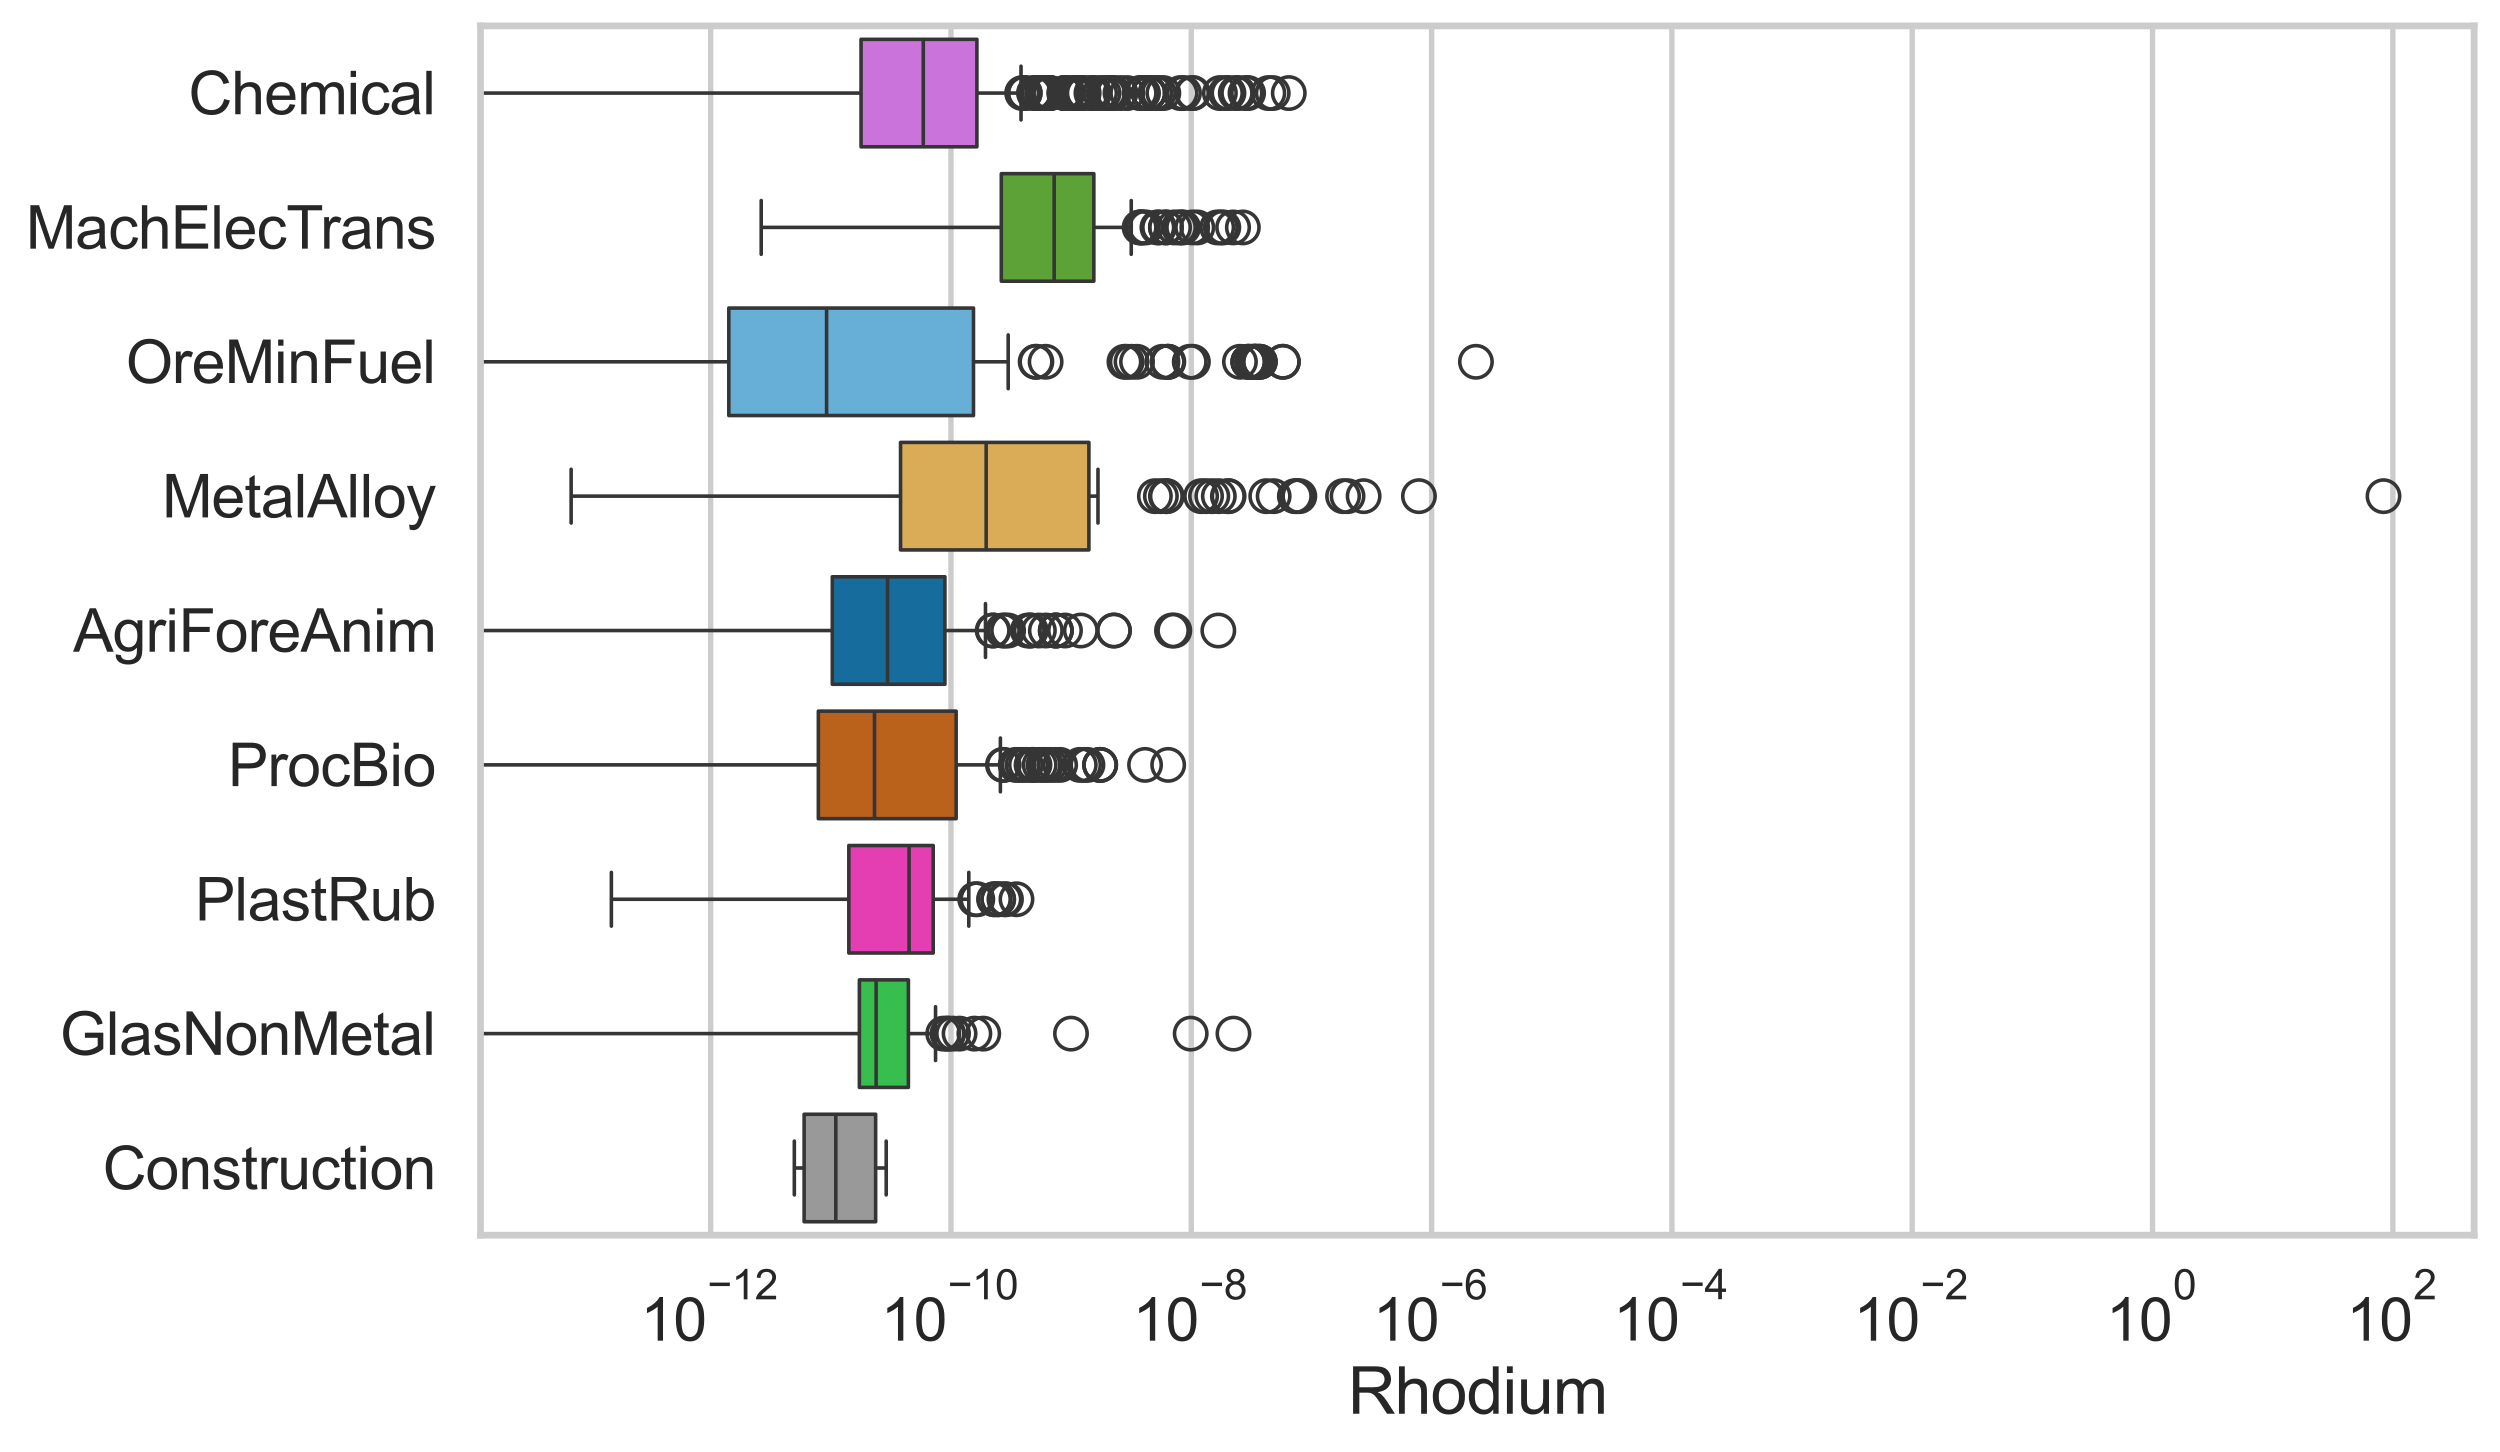 <?xml version="1.0" encoding="utf-8" standalone="no"?>
<!DOCTYPE svg PUBLIC "-//W3C//DTD SVG 1.1//EN"
  "http://www.w3.org/Graphics/SVG/1.1/DTD/svg11.dtd">
<svg xmlns:xlink="http://www.w3.org/1999/xlink" width="695.577pt" height="404.121pt" viewBox="0 0 695.577 404.121" xmlns="http://www.w3.org/2000/svg" version="1.1">
 <defs>
  <style type="text/css">*{stroke-linejoin: round; stroke-linecap: butt}</style>
 </defs>
 <g id="figure_1">
  <g id="patch_1">
   <path d="M 0 404.121 
L 695.577 404.121 
L 695.577 0 
L 0 0 
z
" style="fill: #ffffff"/>
  </g>
  <g id="axes_1">
   <g id="patch_2">
    <path d="M 133.697 343.665 
L 688.377 343.665 
L 688.377 7.2 
L 133.697 7.2 
z
" style="fill: #ffffff"/>
   </g>
   <g id="matplotlib.axis_1">
    <g id="xtick_1">
     <g id="line2d_1">
      <path d="M 197.726 343.665 
L 197.726 7.2 
" clip-path="url(#p580e79abfb)" style="fill: none; stroke: #cccccc; stroke-width: 1.5; stroke-linecap: round"/>
     </g>
     <g id="text_1">
      <!-- $\mathdefault{10^{-12}}$ -->
      <g style="fill: #262626" transform="translate(178.173 373.18) scale(0.165 -0.165)">
       <defs>
        <path id="ArialMT-31" d="M 2384 0 
L 1822 0 
L 1822 3584 
Q 1619 3391 1289 3197 
Q 959 3003 697 2906 
L 697 3450 
Q 1169 3672 1522 3987 
Q 1875 4303 2022 4600 
L 2384 4600 
L 2384 0 
z
" transform="scale(0.016)"/>
        <path id="ArialMT-30" d="M 266 2259 
Q 266 3072 433 3567 
Q 600 4063 929 4331 
Q 1259 4600 1759 4600 
Q 2128 4600 2406 4451 
Q 2684 4303 2865 4023 
Q 3047 3744 3150 3342 
Q 3253 2941 3253 2259 
Q 3253 1453 3087 958 
Q 2922 463 2592 192 
Q 2263 -78 1759 -78 
Q 1097 -78 719 397 
Q 266 969 266 2259 
z
M 844 2259 
Q 844 1131 1108 757 
Q 1372 384 1759 384 
Q 2147 384 2411 759 
Q 2675 1134 2675 2259 
Q 2675 3391 2411 3762 
Q 2147 4134 1753 4134 
Q 1366 4134 1134 3806 
Q 844 3388 844 2259 
z
" transform="scale(0.016)"/>
        <path id="ArialMT-2212" d="M 3381 1997 
L 356 1997 
L 356 2522 
L 3381 2522 
L 3381 1997 
z
" transform="scale(0.016)"/>
        <path id="ArialMT-32" d="M 3222 541 
L 3222 0 
L 194 0 
Q 188 203 259 391 
Q 375 700 629 1000 
Q 884 1300 1366 1694 
Q 2113 2306 2375 2664 
Q 2638 3022 2638 3341 
Q 2638 3675 2398 3904 
Q 2159 4134 1775 4134 
Q 1369 4134 1125 3890 
Q 881 3647 878 3216 
L 300 3275 
Q 359 3922 746 4261 
Q 1134 4600 1788 4600 
Q 2447 4600 2831 4234 
Q 3216 3869 3216 3328 
Q 3216 3053 3103 2787 
Q 2991 2522 2730 2228 
Q 2469 1934 1863 1422 
Q 1356 997 1212 845 
Q 1069 694 975 541 
L 3222 541 
z
" transform="scale(0.016)"/>
       </defs>
       <use xlink:href="#ArialMT-31" transform="translate(0 0.994)"/>
       <use xlink:href="#ArialMT-30" transform="translate(55.615 0.994)"/>
       <use xlink:href="#ArialMT-2212" transform="translate(112.973 70.688) scale(0.7)"/>
       <use xlink:href="#ArialMT-31" transform="translate(153.852 70.688) scale(0.7)"/>
       <use xlink:href="#ArialMT-32" transform="translate(192.782 70.688) scale(0.7)"/>
      </g>
     </g>
    </g>
    <g id="xtick_2">
     <g id="line2d_2">
      <path d="M 264.589 343.665 
L 264.589 7.2 
" clip-path="url(#p580e79abfb)" style="fill: none; stroke: #cccccc; stroke-width: 1.5; stroke-linecap: round"/>
     </g>
     <g id="text_2">
      <!-- $\mathdefault{10^{-10}}$ -->
      <g style="fill: #262626" transform="translate(245.036 373.18) scale(0.165 -0.165)">
       <use xlink:href="#ArialMT-31" transform="translate(0 0.994)"/>
       <use xlink:href="#ArialMT-30" transform="translate(55.615 0.994)"/>
       <use xlink:href="#ArialMT-2212" transform="translate(112.973 70.688) scale(0.7)"/>
       <use xlink:href="#ArialMT-31" transform="translate(153.852 70.688) scale(0.7)"/>
       <use xlink:href="#ArialMT-30" transform="translate(192.782 70.688) scale(0.7)"/>
      </g>
     </g>
    </g>
    <g id="xtick_3">
     <g id="line2d_3">
      <path d="M 331.452 343.665 
L 331.452 7.2 
" clip-path="url(#p580e79abfb)" style="fill: none; stroke: #cccccc; stroke-width: 1.5; stroke-linecap: round"/>
     </g>
     <g id="text_3">
      <!-- $\mathdefault{10^{-8}}$ -->
      <g style="fill: #262626" transform="translate(315.117 373.18) scale(0.165 -0.165)">
       <defs>
        <path id="ArialMT-38" d="M 1131 2484 
Q 781 2613 612 2850 
Q 444 3088 444 3419 
Q 444 3919 803 4259 
Q 1163 4600 1759 4600 
Q 2359 4600 2725 4251 
Q 3091 3903 3091 3403 
Q 3091 3084 2923 2848 
Q 2756 2613 2416 2484 
Q 2838 2347 3058 2040 
Q 3278 1734 3278 1309 
Q 3278 722 2862 322 
Q 2447 -78 1769 -78 
Q 1091 -78 675 323 
Q 259 725 259 1325 
Q 259 1772 486 2073 
Q 713 2375 1131 2484 
z
M 1019 3438 
Q 1019 3113 1228 2906 
Q 1438 2700 1772 2700 
Q 2097 2700 2305 2904 
Q 2513 3109 2513 3406 
Q 2513 3716 2298 3927 
Q 2084 4138 1766 4138 
Q 1444 4138 1231 3931 
Q 1019 3725 1019 3438 
z
M 838 1322 
Q 838 1081 952 856 
Q 1066 631 1291 507 
Q 1516 384 1775 384 
Q 2178 384 2440 643 
Q 2703 903 2703 1303 
Q 2703 1709 2433 1975 
Q 2163 2241 1756 2241 
Q 1359 2241 1098 1978 
Q 838 1716 838 1322 
z
" transform="scale(0.016)"/>
       </defs>
       <use xlink:href="#ArialMT-31" transform="translate(0 0.994)"/>
       <use xlink:href="#ArialMT-30" transform="translate(55.615 0.994)"/>
       <use xlink:href="#ArialMT-2212" transform="translate(112.973 70.688) scale(0.7)"/>
       <use xlink:href="#ArialMT-38" transform="translate(153.852 70.688) scale(0.7)"/>
      </g>
     </g>
    </g>
    <g id="xtick_4">
     <g id="line2d_4">
      <path d="M 398.315 343.665 
L 398.315 7.2 
" clip-path="url(#p580e79abfb)" style="fill: none; stroke: #cccccc; stroke-width: 1.5; stroke-linecap: round"/>
     </g>
     <g id="text_4">
      <!-- $\mathdefault{10^{-6}}$ -->
      <g style="fill: #262626" transform="translate(381.98 373.18) scale(0.165 -0.165)">
       <defs>
        <path id="ArialMT-36" d="M 3184 3459 
L 2625 3416 
Q 2550 3747 2413 3897 
Q 2184 4138 1850 4138 
Q 1581 4138 1378 3988 
Q 1113 3794 959 3422 
Q 806 3050 800 2363 
Q 1003 2672 1297 2822 
Q 1591 2972 1913 2972 
Q 2475 2972 2870 2558 
Q 3266 2144 3266 1488 
Q 3266 1056 3080 686 
Q 2894 316 2569 119 
Q 2244 -78 1831 -78 
Q 1128 -78 684 439 
Q 241 956 241 2144 
Q 241 3472 731 4075 
Q 1159 4600 1884 4600 
Q 2425 4600 2770 4297 
Q 3116 3994 3184 3459 
z
M 888 1484 
Q 888 1194 1011 928 
Q 1134 663 1356 523 
Q 1578 384 1822 384 
Q 2178 384 2434 671 
Q 2691 959 2691 1453 
Q 2691 1928 2437 2201 
Q 2184 2475 1800 2475 
Q 1419 2475 1153 2201 
Q 888 1928 888 1484 
z
" transform="scale(0.016)"/>
       </defs>
       <use xlink:href="#ArialMT-31" transform="translate(0 0.994)"/>
       <use xlink:href="#ArialMT-30" transform="translate(55.615 0.994)"/>
       <use xlink:href="#ArialMT-2212" transform="translate(112.973 70.688) scale(0.7)"/>
       <use xlink:href="#ArialMT-36" transform="translate(153.852 70.688) scale(0.7)"/>
      </g>
     </g>
    </g>
    <g id="xtick_5">
     <g id="line2d_5">
      <path d="M 465.178 343.665 
L 465.178 7.2 
" clip-path="url(#p580e79abfb)" style="fill: none; stroke: #cccccc; stroke-width: 1.5; stroke-linecap: round"/>
     </g>
     <g id="text_5">
      <!-- $\mathdefault{10^{-4}}$ -->
      <g style="fill: #262626" transform="translate(448.843 373.015) scale(0.165 -0.165)">
       <defs>
        <path id="ArialMT-34" d="M 2069 0 
L 2069 1097 
L 81 1097 
L 81 1613 
L 2172 4581 
L 2631 4581 
L 2631 1613 
L 3250 1613 
L 3250 1097 
L 2631 1097 
L 2631 0 
L 2069 0 
z
M 2069 1613 
L 2069 3678 
L 634 1613 
L 2069 1613 
z
" transform="scale(0.016)"/>
       </defs>
       <use xlink:href="#ArialMT-31" transform="translate(0 0.202)"/>
       <use xlink:href="#ArialMT-30" transform="translate(55.615 0.202)"/>
       <use xlink:href="#ArialMT-2212" transform="translate(112.973 69.895) scale(0.7)"/>
       <use xlink:href="#ArialMT-34" transform="translate(153.852 69.895) scale(0.7)"/>
      </g>
     </g>
    </g>
    <g id="xtick_6">
     <g id="line2d_6">
      <path d="M 532.041 343.665 
L 532.041 7.2 
" clip-path="url(#p580e79abfb)" style="fill: none; stroke: #cccccc; stroke-width: 1.5; stroke-linecap: round"/>
     </g>
     <g id="text_6">
      <!-- $\mathdefault{10^{-2}}$ -->
      <g style="fill: #262626" transform="translate(515.706 373.18) scale(0.165 -0.165)">
       <use xlink:href="#ArialMT-31" transform="translate(0 0.994)"/>
       <use xlink:href="#ArialMT-30" transform="translate(55.615 0.994)"/>
       <use xlink:href="#ArialMT-2212" transform="translate(112.973 70.688) scale(0.7)"/>
       <use xlink:href="#ArialMT-32" transform="translate(153.852 70.688) scale(0.7)"/>
      </g>
     </g>
    </g>
    <g id="xtick_7">
     <g id="line2d_7">
      <path d="M 598.904 343.665 
L 598.904 7.2 
" clip-path="url(#p580e79abfb)" style="fill: none; stroke: #cccccc; stroke-width: 1.5; stroke-linecap: round"/>
     </g>
     <g id="text_7">
      <!-- $\mathdefault{10^{0}}$ -->
      <g style="fill: #262626" transform="translate(585.951 373.18) scale(0.165 -0.165)">
       <use xlink:href="#ArialMT-31" transform="translate(0 0.994)"/>
       <use xlink:href="#ArialMT-30" transform="translate(55.615 0.994)"/>
       <use xlink:href="#ArialMT-30" transform="translate(112.973 70.688) scale(0.7)"/>
      </g>
     </g>
    </g>
    <g id="xtick_8">
     <g id="line2d_8">
      <path d="M 665.766 343.665 
L 665.766 7.2 
" clip-path="url(#p580e79abfb)" style="fill: none; stroke: #cccccc; stroke-width: 1.5; stroke-linecap: round"/>
     </g>
     <g id="text_8">
      <!-- $\mathdefault{10^{2}}$ -->
      <g style="fill: #262626" transform="translate(652.814 373.18) scale(0.165 -0.165)">
       <use xlink:href="#ArialMT-31" transform="translate(0 0.994)"/>
       <use xlink:href="#ArialMT-30" transform="translate(55.615 0.994)"/>
       <use xlink:href="#ArialMT-32" transform="translate(112.973 70.688) scale(0.7)"/>
      </g>
     </g>
    </g>
    <g id="text_9">
     <!-- Rhodium -->
     <g style="fill: #262626" transform="translate(375.021 393.344) scale(0.18 -0.18)">
      <defs>
       <path id="ArialMT-52" d="M 503 0 
L 503 4581 
L 2534 4581 
Q 3147 4581 3465 4457 
Q 3784 4334 3975 4021 
Q 4166 3709 4166 3331 
Q 4166 2844 3850 2509 
Q 3534 2175 2875 2084 
Q 3116 1969 3241 1856 
Q 3506 1613 3744 1247 
L 4541 0 
L 3778 0 
L 3172 953 
Q 2906 1366 2734 1584 
Q 2563 1803 2427 1890 
Q 2291 1978 2150 2013 
Q 2047 2034 1813 2034 
L 1109 2034 
L 1109 0 
L 503 0 
z
M 1109 2559 
L 2413 2559 
Q 2828 2559 3062 2645 
Q 3297 2731 3419 2920 
Q 3541 3109 3541 3331 
Q 3541 3656 3305 3865 
Q 3069 4075 2559 4075 
L 1109 4075 
L 1109 2559 
z
" transform="scale(0.016)"/>
       <path id="ArialMT-68" d="M 422 0 
L 422 4581 
L 984 4581 
L 984 2938 
Q 1378 3394 1978 3394 
Q 2347 3394 2619 3248 
Q 2891 3103 3008 2847 
Q 3125 2591 3125 2103 
L 3125 0 
L 2563 0 
L 2563 2103 
Q 2563 2525 2380 2717 
Q 2197 2909 1863 2909 
Q 1613 2909 1392 2779 
Q 1172 2650 1078 2428 
Q 984 2206 984 1816 
L 984 0 
L 422 0 
z
" transform="scale(0.016)"/>
       <path id="ArialMT-6f" d="M 213 1659 
Q 213 2581 725 3025 
Q 1153 3394 1769 3394 
Q 2453 3394 2887 2945 
Q 3322 2497 3322 1706 
Q 3322 1066 3130 698 
Q 2938 331 2570 128 
Q 2203 -75 1769 -75 
Q 1072 -75 642 372 
Q 213 819 213 1659 
z
M 791 1659 
Q 791 1022 1069 705 
Q 1347 388 1769 388 
Q 2188 388 2466 706 
Q 2744 1025 2744 1678 
Q 2744 2294 2464 2611 
Q 2184 2928 1769 2928 
Q 1347 2928 1069 2612 
Q 791 2297 791 1659 
z
" transform="scale(0.016)"/>
       <path id="ArialMT-64" d="M 2575 0 
L 2575 419 
Q 2259 -75 1647 -75 
Q 1250 -75 917 144 
Q 584 363 401 755 
Q 219 1147 219 1656 
Q 219 2153 384 2558 
Q 550 2963 881 3178 
Q 1213 3394 1622 3394 
Q 1922 3394 2156 3267 
Q 2391 3141 2538 2938 
L 2538 4581 
L 3097 4581 
L 3097 0 
L 2575 0 
z
M 797 1656 
Q 797 1019 1065 703 
Q 1334 388 1700 388 
Q 2069 388 2326 689 
Q 2584 991 2584 1609 
Q 2584 2291 2321 2609 
Q 2059 2928 1675 2928 
Q 1300 2928 1048 2622 
Q 797 2316 797 1656 
z
" transform="scale(0.016)"/>
       <path id="ArialMT-69" d="M 425 3934 
L 425 4581 
L 988 4581 
L 988 3934 
L 425 3934 
z
M 425 0 
L 425 3319 
L 988 3319 
L 988 0 
L 425 0 
z
" transform="scale(0.016)"/>
       <path id="ArialMT-75" d="M 2597 0 
L 2597 488 
Q 2209 -75 1544 -75 
Q 1250 -75 995 37 
Q 741 150 617 320 
Q 494 491 444 738 
Q 409 903 409 1263 
L 409 3319 
L 972 3319 
L 972 1478 
Q 972 1038 1006 884 
Q 1059 663 1231 536 
Q 1403 409 1656 409 
Q 1909 409 2131 539 
Q 2353 669 2445 892 
Q 2538 1116 2538 1541 
L 2538 3319 
L 3100 3319 
L 3100 0 
L 2597 0 
z
" transform="scale(0.016)"/>
       <path id="ArialMT-6d" d="M 422 0 
L 422 3319 
L 925 3319 
L 925 2853 
Q 1081 3097 1340 3245 
Q 1600 3394 1931 3394 
Q 2300 3394 2536 3241 
Q 2772 3088 2869 2813 
Q 3263 3394 3894 3394 
Q 4388 3394 4653 3120 
Q 4919 2847 4919 2278 
L 4919 0 
L 4359 0 
L 4359 2091 
Q 4359 2428 4304 2576 
Q 4250 2725 4106 2815 
Q 3963 2906 3769 2906 
Q 3419 2906 3187 2673 
Q 2956 2441 2956 1928 
L 2956 0 
L 2394 0 
L 2394 2156 
Q 2394 2531 2256 2718 
Q 2119 2906 1806 2906 
Q 1569 2906 1367 2781 
Q 1166 2656 1075 2415 
Q 984 2175 984 1722 
L 984 0 
L 422 0 
z
" transform="scale(0.016)"/>
      </defs>
      <use xlink:href="#ArialMT-52"/>
      <use xlink:href="#ArialMT-68" transform="translate(72.217 0)"/>
      <use xlink:href="#ArialMT-6f" transform="translate(127.832 0)"/>
      <use xlink:href="#ArialMT-64" transform="translate(183.447 0)"/>
      <use xlink:href="#ArialMT-69" transform="translate(239.062 0)"/>
      <use xlink:href="#ArialMT-75" transform="translate(261.279 0)"/>
      <use xlink:href="#ArialMT-6d" transform="translate(316.895 0)"/>
     </g>
    </g>
   </g>
   <g id="matplotlib.axis_2">
    <g id="ytick_1">
     <g id="text_10">
      <!-- Chemical -->
      <g style="fill: #262626" transform="translate(52.428 31.798) scale(0.165 -0.165)">
       <defs>
        <path id="ArialMT-43" d="M 3763 1606 
L 4369 1453 
Q 4178 706 3683 314 
Q 3188 -78 2472 -78 
Q 1731 -78 1267 223 
Q 803 525 561 1097 
Q 319 1669 319 2325 
Q 319 3041 592 3573 
Q 866 4106 1370 4382 
Q 1875 4659 2481 4659 
Q 3169 4659 3637 4309 
Q 4106 3959 4291 3325 
L 3694 3184 
Q 3534 3684 3231 3912 
Q 2928 4141 2469 4141 
Q 1941 4141 1586 3887 
Q 1231 3634 1087 3207 
Q 944 2781 944 2328 
Q 944 1744 1114 1308 
Q 1284 872 1643 656 
Q 2003 441 2422 441 
Q 2931 441 3284 734 
Q 3638 1028 3763 1606 
z
" transform="scale(0.016)"/>
        <path id="ArialMT-65" d="M 2694 1069 
L 3275 997 
Q 3138 488 2766 206 
Q 2394 -75 1816 -75 
Q 1088 -75 661 373 
Q 234 822 234 1631 
Q 234 2469 665 2931 
Q 1097 3394 1784 3394 
Q 2450 3394 2872 2941 
Q 3294 2488 3294 1666 
Q 3294 1616 3291 1516 
L 816 1516 
Q 847 969 1125 678 
Q 1403 388 1819 388 
Q 2128 388 2347 550 
Q 2566 713 2694 1069 
z
M 847 1978 
L 2700 1978 
Q 2663 2397 2488 2606 
Q 2219 2931 1791 2931 
Q 1403 2931 1139 2672 
Q 875 2413 847 1978 
z
" transform="scale(0.016)"/>
        <path id="ArialMT-63" d="M 2588 1216 
L 3141 1144 
Q 3050 572 2676 248 
Q 2303 -75 1759 -75 
Q 1078 -75 664 370 
Q 250 816 250 1647 
Q 250 2184 428 2587 
Q 606 2991 970 3192 
Q 1334 3394 1763 3394 
Q 2303 3394 2647 3120 
Q 2991 2847 3088 2344 
L 2541 2259 
Q 2463 2594 2264 2762 
Q 2066 2931 1784 2931 
Q 1359 2931 1093 2626 
Q 828 2322 828 1663 
Q 828 994 1084 691 
Q 1341 388 1753 388 
Q 2084 388 2306 591 
Q 2528 794 2588 1216 
z
" transform="scale(0.016)"/>
        <path id="ArialMT-61" d="M 2588 409 
Q 2275 144 1986 34 
Q 1697 -75 1366 -75 
Q 819 -75 525 192 
Q 231 459 231 875 
Q 231 1119 342 1320 
Q 453 1522 633 1644 
Q 813 1766 1038 1828 
Q 1203 1872 1538 1913 
Q 2219 1994 2541 2106 
Q 2544 2222 2544 2253 
Q 2544 2597 2384 2738 
Q 2169 2928 1744 2928 
Q 1347 2928 1158 2789 
Q 969 2650 878 2297 
L 328 2372 
Q 403 2725 575 2942 
Q 747 3159 1072 3276 
Q 1397 3394 1825 3394 
Q 2250 3394 2515 3294 
Q 2781 3194 2906 3042 
Q 3031 2891 3081 2659 
Q 3109 2516 3109 2141 
L 3109 1391 
Q 3109 606 3145 398 
Q 3181 191 3288 0 
L 2700 0 
Q 2613 175 2588 409 
z
M 2541 1666 
Q 2234 1541 1622 1453 
Q 1275 1403 1131 1340 
Q 988 1278 909 1158 
Q 831 1038 831 891 
Q 831 666 1001 516 
Q 1172 366 1500 366 
Q 1825 366 2078 508 
Q 2331 650 2450 897 
Q 2541 1088 2541 1459 
L 2541 1666 
z
" transform="scale(0.016)"/>
        <path id="ArialMT-6c" d="M 409 0 
L 409 4581 
L 972 4581 
L 972 0 
L 409 0 
z
" transform="scale(0.016)"/>
       </defs>
       <use xlink:href="#ArialMT-43"/>
       <use xlink:href="#ArialMT-68" transform="translate(72.217 0)"/>
       <use xlink:href="#ArialMT-65" transform="translate(127.832 0)"/>
       <use xlink:href="#ArialMT-6d" transform="translate(183.447 0)"/>
       <use xlink:href="#ArialMT-69" transform="translate(266.748 0)"/>
       <use xlink:href="#ArialMT-63" transform="translate(288.965 0)"/>
       <use xlink:href="#ArialMT-61" transform="translate(338.965 0)"/>
       <use xlink:href="#ArialMT-6c" transform="translate(394.58 0)"/>
      </g>
     </g>
    </g>
    <g id="ytick_2">
     <g id="text_11">
      <!-- MachElecTrans -->
      <g style="fill: #262626" transform="translate(7.2 69.183) scale(0.165 -0.165)">
       <defs>
        <path id="ArialMT-4d" d="M 475 0 
L 475 4581 
L 1388 4581 
L 2472 1338 
Q 2622 884 2691 659 
Q 2769 909 2934 1394 
L 4031 4581 
L 4847 4581 
L 4847 0 
L 4263 0 
L 4263 3834 
L 2931 0 
L 2384 0 
L 1059 3900 
L 1059 0 
L 475 0 
z
" transform="scale(0.016)"/>
        <path id="ArialMT-45" d="M 506 0 
L 506 4581 
L 3819 4581 
L 3819 4041 
L 1113 4041 
L 1113 2638 
L 3647 2638 
L 3647 2100 
L 1113 2100 
L 1113 541 
L 3925 541 
L 3925 0 
L 506 0 
z
" transform="scale(0.016)"/>
        <path id="ArialMT-54" d="M 1659 0 
L 1659 4041 
L 150 4041 
L 150 4581 
L 3781 4581 
L 3781 4041 
L 2266 4041 
L 2266 0 
L 1659 0 
z
" transform="scale(0.016)"/>
        <path id="ArialMT-72" d="M 416 0 
L 416 3319 
L 922 3319 
L 922 2816 
Q 1116 3169 1280 3281 
Q 1444 3394 1641 3394 
Q 1925 3394 2219 3213 
L 2025 2691 
Q 1819 2813 1613 2813 
Q 1428 2813 1281 2702 
Q 1134 2591 1072 2394 
Q 978 2094 978 1738 
L 978 0 
L 416 0 
z
" transform="scale(0.016)"/>
        <path id="ArialMT-6e" d="M 422 0 
L 422 3319 
L 928 3319 
L 928 2847 
Q 1294 3394 1984 3394 
Q 2284 3394 2536 3286 
Q 2788 3178 2913 3003 
Q 3038 2828 3088 2588 
Q 3119 2431 3119 2041 
L 3119 0 
L 2556 0 
L 2556 2019 
Q 2556 2363 2490 2533 
Q 2425 2703 2258 2804 
Q 2091 2906 1866 2906 
Q 1506 2906 1245 2678 
Q 984 2450 984 1813 
L 984 0 
L 422 0 
z
" transform="scale(0.016)"/>
        <path id="ArialMT-73" d="M 197 991 
L 753 1078 
Q 800 744 1014 566 
Q 1228 388 1613 388 
Q 2000 388 2187 545 
Q 2375 703 2375 916 
Q 2375 1106 2209 1216 
Q 2094 1291 1634 1406 
Q 1016 1563 777 1677 
Q 538 1791 414 1992 
Q 291 2194 291 2438 
Q 291 2659 392 2848 
Q 494 3038 669 3163 
Q 800 3259 1026 3326 
Q 1253 3394 1513 3394 
Q 1903 3394 2198 3281 
Q 2494 3169 2634 2976 
Q 2775 2784 2828 2463 
L 2278 2388 
Q 2241 2644 2061 2787 
Q 1881 2931 1553 2931 
Q 1166 2931 1000 2803 
Q 834 2675 834 2503 
Q 834 2394 903 2306 
Q 972 2216 1119 2156 
Q 1203 2125 1616 2013 
Q 2213 1853 2448 1751 
Q 2684 1650 2818 1456 
Q 2953 1263 2953 975 
Q 2953 694 2789 445 
Q 2625 197 2315 61 
Q 2006 -75 1616 -75 
Q 969 -75 630 194 
Q 291 463 197 991 
z
" transform="scale(0.016)"/>
       </defs>
       <use xlink:href="#ArialMT-4d"/>
       <use xlink:href="#ArialMT-61" transform="translate(83.301 0)"/>
       <use xlink:href="#ArialMT-63" transform="translate(138.916 0)"/>
       <use xlink:href="#ArialMT-68" transform="translate(188.916 0)"/>
       <use xlink:href="#ArialMT-45" transform="translate(244.531 0)"/>
       <use xlink:href="#ArialMT-6c" transform="translate(311.23 0)"/>
       <use xlink:href="#ArialMT-65" transform="translate(333.447 0)"/>
       <use xlink:href="#ArialMT-63" transform="translate(389.062 0)"/>
       <use xlink:href="#ArialMT-54" transform="translate(439.062 0)"/>
       <use xlink:href="#ArialMT-72" transform="translate(496.396 0)"/>
       <use xlink:href="#ArialMT-61" transform="translate(529.697 0)"/>
       <use xlink:href="#ArialMT-6e" transform="translate(585.312 0)"/>
       <use xlink:href="#ArialMT-73" transform="translate(640.928 0)"/>
      </g>
     </g>
    </g>
    <g id="ytick_3">
     <g id="text_12">
      <!-- OreMinFuel -->
      <g style="fill: #262626" transform="translate(35.013 106.568) scale(0.165 -0.165)">
       <defs>
        <path id="ArialMT-4f" d="M 309 2231 
Q 309 3372 921 4017 
Q 1534 4663 2503 4663 
Q 3138 4663 3647 4359 
Q 4156 4056 4423 3514 
Q 4691 2972 4691 2284 
Q 4691 1588 4409 1038 
Q 4128 488 3612 205 
Q 3097 -78 2500 -78 
Q 1853 -78 1343 234 
Q 834 547 571 1087 
Q 309 1628 309 2231 
z
M 934 2222 
Q 934 1394 1379 917 
Q 1825 441 2497 441 
Q 3181 441 3623 922 
Q 4066 1403 4066 2288 
Q 4066 2847 3877 3264 
Q 3688 3681 3323 3911 
Q 2959 4141 2506 4141 
Q 1863 4141 1398 3698 
Q 934 3256 934 2222 
z
" transform="scale(0.016)"/>
        <path id="ArialMT-46" d="M 525 0 
L 525 4581 
L 3616 4581 
L 3616 4041 
L 1131 4041 
L 1131 2622 
L 3281 2622 
L 3281 2081 
L 1131 2081 
L 1131 0 
L 525 0 
z
" transform="scale(0.016)"/>
       </defs>
       <use xlink:href="#ArialMT-4f"/>
       <use xlink:href="#ArialMT-72" transform="translate(77.783 0)"/>
       <use xlink:href="#ArialMT-65" transform="translate(111.084 0)"/>
       <use xlink:href="#ArialMT-4d" transform="translate(166.699 0)"/>
       <use xlink:href="#ArialMT-69" transform="translate(250 0)"/>
       <use xlink:href="#ArialMT-6e" transform="translate(272.217 0)"/>
       <use xlink:href="#ArialMT-46" transform="translate(327.832 0)"/>
       <use xlink:href="#ArialMT-75" transform="translate(388.916 0)"/>
       <use xlink:href="#ArialMT-65" transform="translate(444.531 0)"/>
       <use xlink:href="#ArialMT-6c" transform="translate(500.146 0)"/>
      </g>
     </g>
    </g>
    <g id="ytick_4">
     <g id="text_13">
      <!-- MetalAlloy -->
      <g style="fill: #262626" transform="translate(45.088 143.953) scale(0.165 -0.165)">
       <defs>
        <path id="ArialMT-74" d="M 1650 503 
L 1731 6 
Q 1494 -44 1306 -44 
Q 1000 -44 831 53 
Q 663 150 594 308 
Q 525 466 525 972 
L 525 2881 
L 113 2881 
L 113 3319 
L 525 3319 
L 525 4141 
L 1084 4478 
L 1084 3319 
L 1650 3319 
L 1650 2881 
L 1084 2881 
L 1084 941 
Q 1084 700 1114 631 
Q 1144 563 1211 522 
Q 1278 481 1403 481 
Q 1497 481 1650 503 
z
" transform="scale(0.016)"/>
        <path id="ArialMT-41" d="M -9 0 
L 1750 4581 
L 2403 4581 
L 4278 0 
L 3588 0 
L 3053 1388 
L 1138 1388 
L 634 0 
L -9 0 
z
M 1313 1881 
L 2866 1881 
L 2388 3150 
Q 2169 3728 2063 4100 
Q 1975 3659 1816 3225 
L 1313 1881 
z
" transform="scale(0.016)"/>
        <path id="ArialMT-79" d="M 397 -1278 
L 334 -750 
Q 519 -800 656 -800 
Q 844 -800 956 -737 
Q 1069 -675 1141 -563 
Q 1194 -478 1313 -144 
Q 1328 -97 1363 -6 
L 103 3319 
L 709 3319 
L 1400 1397 
Q 1534 1031 1641 628 
Q 1738 1016 1872 1384 
L 2581 3319 
L 3144 3319 
L 1881 -56 
Q 1678 -603 1566 -809 
Q 1416 -1088 1222 -1217 
Q 1028 -1347 759 -1347 
Q 597 -1347 397 -1278 
z
" transform="scale(0.016)"/>
       </defs>
       <use xlink:href="#ArialMT-4d"/>
       <use xlink:href="#ArialMT-65" transform="translate(83.301 0)"/>
       <use xlink:href="#ArialMT-74" transform="translate(138.916 0)"/>
       <use xlink:href="#ArialMT-61" transform="translate(166.699 0)"/>
       <use xlink:href="#ArialMT-6c" transform="translate(222.314 0)"/>
       <use xlink:href="#ArialMT-41" transform="translate(244.531 0)"/>
       <use xlink:href="#ArialMT-6c" transform="translate(311.23 0)"/>
       <use xlink:href="#ArialMT-6c" transform="translate(333.447 0)"/>
       <use xlink:href="#ArialMT-6f" transform="translate(355.664 0)"/>
       <use xlink:href="#ArialMT-79" transform="translate(411.279 0)"/>
      </g>
     </g>
    </g>
    <g id="ytick_5">
     <g id="text_14">
      <!-- AgriForeAnim -->
      <g style="fill: #262626" transform="translate(20.341 181.337) scale(0.165 -0.165)">
       <defs>
        <path id="ArialMT-67" d="M 319 -275 
L 866 -356 
Q 900 -609 1056 -725 
Q 1266 -881 1628 -881 
Q 2019 -881 2231 -725 
Q 2444 -569 2519 -288 
Q 2563 -116 2559 434 
Q 2191 0 1641 0 
Q 956 0 581 494 
Q 206 988 206 1678 
Q 206 2153 378 2554 
Q 550 2956 876 3175 
Q 1203 3394 1644 3394 
Q 2231 3394 2613 2919 
L 2613 3319 
L 3131 3319 
L 3131 450 
Q 3131 -325 2973 -648 
Q 2816 -972 2473 -1159 
Q 2131 -1347 1631 -1347 
Q 1038 -1347 672 -1080 
Q 306 -813 319 -275 
z
M 784 1719 
Q 784 1066 1043 766 
Q 1303 466 1694 466 
Q 2081 466 2343 764 
Q 2606 1063 2606 1700 
Q 2606 2309 2336 2618 
Q 2066 2928 1684 2928 
Q 1309 2928 1046 2623 
Q 784 2319 784 1719 
z
" transform="scale(0.016)"/>
       </defs>
       <use xlink:href="#ArialMT-41"/>
       <use xlink:href="#ArialMT-67" transform="translate(66.699 0)"/>
       <use xlink:href="#ArialMT-72" transform="translate(122.314 0)"/>
       <use xlink:href="#ArialMT-69" transform="translate(155.615 0)"/>
       <use xlink:href="#ArialMT-46" transform="translate(177.832 0)"/>
       <use xlink:href="#ArialMT-6f" transform="translate(238.916 0)"/>
       <use xlink:href="#ArialMT-72" transform="translate(294.531 0)"/>
       <use xlink:href="#ArialMT-65" transform="translate(327.832 0)"/>
       <use xlink:href="#ArialMT-41" transform="translate(383.447 0)"/>
       <use xlink:href="#ArialMT-6e" transform="translate(450.146 0)"/>
       <use xlink:href="#ArialMT-69" transform="translate(505.762 0)"/>
       <use xlink:href="#ArialMT-6d" transform="translate(527.979 0)"/>
      </g>
     </g>
    </g>
    <g id="ytick_6">
     <g id="text_15">
      <!-- ProcBio -->
      <g style="fill: #262626" transform="translate(63.424 218.722) scale(0.165 -0.165)">
       <defs>
        <path id="ArialMT-50" d="M 494 0 
L 494 4581 
L 2222 4581 
Q 2678 4581 2919 4538 
Q 3256 4481 3484 4323 
Q 3713 4166 3852 3881 
Q 3991 3597 3991 3256 
Q 3991 2672 3619 2267 
Q 3247 1863 2275 1863 
L 1100 1863 
L 1100 0 
L 494 0 
z
M 1100 2403 
L 2284 2403 
Q 2872 2403 3119 2622 
Q 3366 2841 3366 3238 
Q 3366 3525 3220 3729 
Q 3075 3934 2838 4000 
Q 2684 4041 2272 4041 
L 1100 4041 
L 1100 2403 
z
" transform="scale(0.016)"/>
        <path id="ArialMT-42" d="M 469 0 
L 469 4581 
L 2188 4581 
Q 2713 4581 3030 4442 
Q 3347 4303 3526 4014 
Q 3706 3725 3706 3409 
Q 3706 3116 3547 2856 
Q 3388 2597 3066 2438 
Q 3481 2316 3704 2022 
Q 3928 1728 3928 1328 
Q 3928 1006 3792 729 
Q 3656 453 3456 303 
Q 3256 153 2954 76 
Q 2653 0 2216 0 
L 469 0 
z
M 1075 2656 
L 2066 2656 
Q 2469 2656 2644 2709 
Q 2875 2778 2992 2937 
Q 3109 3097 3109 3338 
Q 3109 3566 3000 3739 
Q 2891 3913 2687 3977 
Q 2484 4041 1991 4041 
L 1075 4041 
L 1075 2656 
z
M 1075 541 
L 2216 541 
Q 2509 541 2628 563 
Q 2838 600 2978 687 
Q 3119 775 3209 942 
Q 3300 1109 3300 1328 
Q 3300 1584 3169 1773 
Q 3038 1963 2805 2039 
Q 2572 2116 2134 2116 
L 1075 2116 
L 1075 541 
z
" transform="scale(0.016)"/>
       </defs>
       <use xlink:href="#ArialMT-50"/>
       <use xlink:href="#ArialMT-72" transform="translate(66.699 0)"/>
       <use xlink:href="#ArialMT-6f" transform="translate(100 0)"/>
       <use xlink:href="#ArialMT-63" transform="translate(155.615 0)"/>
       <use xlink:href="#ArialMT-42" transform="translate(205.615 0)"/>
       <use xlink:href="#ArialMT-69" transform="translate(272.314 0)"/>
       <use xlink:href="#ArialMT-6f" transform="translate(294.531 0)"/>
      </g>
     </g>
    </g>
    <g id="ytick_7">
     <g id="text_16">
      <!-- PlastRub -->
      <g style="fill: #262626" transform="translate(54.248 256.107) scale(0.165 -0.165)">
       <defs>
        <path id="ArialMT-62" d="M 941 0 
L 419 0 
L 419 4581 
L 981 4581 
L 981 2947 
Q 1338 3394 1891 3394 
Q 2197 3394 2470 3270 
Q 2744 3147 2920 2923 
Q 3097 2700 3197 2384 
Q 3297 2069 3297 1709 
Q 3297 856 2875 390 
Q 2453 -75 1863 -75 
Q 1275 -75 941 416 
L 941 0 
z
M 934 1684 
Q 934 1088 1097 822 
Q 1363 388 1816 388 
Q 2184 388 2453 708 
Q 2722 1028 2722 1663 
Q 2722 2313 2464 2622 
Q 2206 2931 1841 2931 
Q 1472 2931 1203 2611 
Q 934 2291 934 1684 
z
" transform="scale(0.016)"/>
       </defs>
       <use xlink:href="#ArialMT-50"/>
       <use xlink:href="#ArialMT-6c" transform="translate(66.699 0)"/>
       <use xlink:href="#ArialMT-61" transform="translate(88.916 0)"/>
       <use xlink:href="#ArialMT-73" transform="translate(144.531 0)"/>
       <use xlink:href="#ArialMT-74" transform="translate(194.531 0)"/>
       <use xlink:href="#ArialMT-52" transform="translate(222.314 0)"/>
       <use xlink:href="#ArialMT-75" transform="translate(294.531 0)"/>
       <use xlink:href="#ArialMT-62" transform="translate(350.146 0)"/>
      </g>
     </g>
    </g>
    <g id="ytick_8">
     <g id="text_17">
      <!-- GlasNonMetal -->
      <g style="fill: #262626" transform="translate(16.659 293.492) scale(0.165 -0.165)">
       <defs>
        <path id="ArialMT-47" d="M 2638 1797 
L 2638 2334 
L 4578 2338 
L 4578 638 
Q 4131 281 3656 101 
Q 3181 -78 2681 -78 
Q 2006 -78 1454 211 
Q 903 500 622 1047 
Q 341 1594 341 2269 
Q 341 2938 620 3517 
Q 900 4097 1425 4378 
Q 1950 4659 2634 4659 
Q 3131 4659 3532 4498 
Q 3934 4338 4162 4050 
Q 4391 3763 4509 3300 
L 3963 3150 
Q 3859 3500 3706 3700 
Q 3553 3900 3268 4020 
Q 2984 4141 2638 4141 
Q 2222 4141 1919 4014 
Q 1616 3888 1430 3681 
Q 1244 3475 1141 3228 
Q 966 2803 966 2306 
Q 966 1694 1177 1281 
Q 1388 869 1791 669 
Q 2194 469 2647 469 
Q 3041 469 3416 620 
Q 3791 772 3984 944 
L 3984 1797 
L 2638 1797 
z
" transform="scale(0.016)"/>
        <path id="ArialMT-4e" d="M 488 0 
L 488 4581 
L 1109 4581 
L 3516 984 
L 3516 4581 
L 4097 4581 
L 4097 0 
L 3475 0 
L 1069 3600 
L 1069 0 
L 488 0 
z
" transform="scale(0.016)"/>
       </defs>
       <use xlink:href="#ArialMT-47"/>
       <use xlink:href="#ArialMT-6c" transform="translate(77.783 0)"/>
       <use xlink:href="#ArialMT-61" transform="translate(100 0)"/>
       <use xlink:href="#ArialMT-73" transform="translate(155.615 0)"/>
       <use xlink:href="#ArialMT-4e" transform="translate(205.615 0)"/>
       <use xlink:href="#ArialMT-6f" transform="translate(277.832 0)"/>
       <use xlink:href="#ArialMT-6e" transform="translate(333.447 0)"/>
       <use xlink:href="#ArialMT-4d" transform="translate(389.062 0)"/>
       <use xlink:href="#ArialMT-65" transform="translate(472.363 0)"/>
       <use xlink:href="#ArialMT-74" transform="translate(527.979 0)"/>
       <use xlink:href="#ArialMT-61" transform="translate(555.762 0)"/>
       <use xlink:href="#ArialMT-6c" transform="translate(611.377 0)"/>
      </g>
     </g>
    </g>
    <g id="ytick_9">
     <g id="text_18">
      <!-- Construction -->
      <g style="fill: #262626" transform="translate(28.575 330.877) scale(0.165 -0.165)">
       <use xlink:href="#ArialMT-43"/>
       <use xlink:href="#ArialMT-6f" transform="translate(72.217 0)"/>
       <use xlink:href="#ArialMT-6e" transform="translate(127.832 0)"/>
       <use xlink:href="#ArialMT-73" transform="translate(183.447 0)"/>
       <use xlink:href="#ArialMT-74" transform="translate(233.447 0)"/>
       <use xlink:href="#ArialMT-72" transform="translate(261.23 0)"/>
       <use xlink:href="#ArialMT-75" transform="translate(294.531 0)"/>
       <use xlink:href="#ArialMT-63" transform="translate(350.146 0)"/>
       <use xlink:href="#ArialMT-74" transform="translate(400.146 0)"/>
       <use xlink:href="#ArialMT-69" transform="translate(427.93 0)"/>
       <use xlink:href="#ArialMT-6f" transform="translate(450.146 0)"/>
       <use xlink:href="#ArialMT-6e" transform="translate(505.762 0)"/>
      </g>
     </g>
    </g>
   </g>
   <g id="patch_3">
    <path d="M 239.572 10.938 
L 239.572 40.846 
L 271.802 40.846 
L 271.802 10.938 
L 239.572 10.938 
z
" clip-path="url(#p580e79abfb)" style="fill: #ca74db; stroke: #353535; stroke-linejoin: miter"/>
   </g>
   <g id="line2d_9">
    <path d="M 239.572 25.892 
L -1 25.892 
" clip-path="url(#p580e79abfb)" style="fill: none; stroke: #353535"/>
   </g>
   <g id="line2d_10">
    <path d="M 271.802 25.892 
L 284.079 25.892 
" clip-path="url(#p580e79abfb)" style="fill: none; stroke: #353535"/>
   </g>
   <g id="line2d_11">
    <path clip-path="url(#p580e79abfb)" style="fill: none; stroke: #353535; stroke-linecap: round"/>
   </g>
   <g id="line2d_12">
    <path d="M 284.079 18.415 
L 284.079 33.369 
" clip-path="url(#p580e79abfb)" style="fill: none; stroke: #353535; stroke-linecap: round"/>
   </g>
   <g id="line2d_13">
    <defs>
     <path id="me0d8428b78" d="M 0 4.5 
C 1.193 4.5 2.338 4.026 3.182 3.182 
C 4.026 2.338 4.5 1.193 4.5 0 
C 4.5 -1.193 4.026 -2.338 3.182 -3.182 
C 2.338 -4.026 1.193 -4.5 0 -4.5 
C -1.193 -4.5 -2.338 -4.026 -3.182 -3.182 
C -4.026 -2.338 -4.5 -1.193 -4.5 0 
C -4.5 1.193 -4.026 2.338 -3.182 3.182 
C -2.338 4.026 -1.193 4.5 0 4.5 
z
" style="stroke: #353535"/>
    </defs>
    <g clip-path="url(#p580e79abfb)">
     <use xlink:href="#me0d8428b78" x="296.099" y="25.892" style="fill-opacity: 0; stroke: #353535"/>
     <use xlink:href="#me0d8428b78" x="309.279" y="25.892" style="fill-opacity: 0; stroke: #353535"/>
     <use xlink:href="#me0d8428b78" x="329.418" y="25.892" style="fill-opacity: 0; stroke: #353535"/>
     <use xlink:href="#me0d8428b78" x="301.513" y="25.892" style="fill-opacity: 0; stroke: #353535"/>
     <use xlink:href="#me0d8428b78" x="291.634" y="25.892" style="fill-opacity: 0; stroke: #353535"/>
     <use xlink:href="#me0d8428b78" x="344.515" y="25.892" style="fill-opacity: 0; stroke: #353535"/>
     <use xlink:href="#me0d8428b78" x="292.059" y="25.892" style="fill-opacity: 0; stroke: #353535"/>
     <use xlink:href="#me0d8428b78" x="285.11" y="25.892" style="fill-opacity: 0; stroke: #353535"/>
     <use xlink:href="#me0d8428b78" x="319.652" y="25.892" style="fill-opacity: 0; stroke: #353535"/>
     <use xlink:href="#me0d8428b78" x="290.012" y="25.892" style="fill-opacity: 0; stroke: #353535"/>
     <use xlink:href="#me0d8428b78" x="301.192" y="25.892" style="fill-opacity: 0; stroke: #353535"/>
     <use xlink:href="#me0d8428b78" x="341.798" y="25.892" style="fill-opacity: 0; stroke: #353535"/>
     <use xlink:href="#me0d8428b78" x="289.034" y="25.892" style="fill-opacity: 0; stroke: #353535"/>
     <use xlink:href="#me0d8428b78" x="284.395" y="25.892" style="fill-opacity: 0; stroke: #353535"/>
     <use xlink:href="#me0d8428b78" x="308.571" y="25.892" style="fill-opacity: 0; stroke: #353535"/>
     <use xlink:href="#me0d8428b78" x="358.574" y="25.892" style="fill-opacity: 0; stroke: #353535"/>
     <use xlink:href="#me0d8428b78" x="296.383" y="25.892" style="fill-opacity: 0; stroke: #353535"/>
     <use xlink:href="#me0d8428b78" x="299.387" y="25.892" style="fill-opacity: 0; stroke: #353535"/>
     <use xlink:href="#me0d8428b78" x="290.225" y="25.892" style="fill-opacity: 0; stroke: #353535"/>
     <use xlink:href="#me0d8428b78" x="319.652" y="25.892" style="fill-opacity: 0; stroke: #353535"/>
     <use xlink:href="#me0d8428b78" x="306.083" y="25.892" style="fill-opacity: 0; stroke: #353535"/>
     <use xlink:href="#me0d8428b78" x="318.023" y="25.892" style="fill-opacity: 0; stroke: #353535"/>
     <use xlink:href="#me0d8428b78" x="352.904" y="25.892" style="fill-opacity: 0; stroke: #353535"/>
     <use xlink:href="#me0d8428b78" x="308.309" y="25.892" style="fill-opacity: 0; stroke: #353535"/>
     <use xlink:href="#me0d8428b78" x="285.109" y="25.892" style="fill-opacity: 0; stroke: #353535"/>
     <use xlink:href="#me0d8428b78" x="304.48" y="25.892" style="fill-opacity: 0; stroke: #353535"/>
     <use xlink:href="#me0d8428b78" x="319.652" y="25.892" style="fill-opacity: 0; stroke: #353535"/>
     <use xlink:href="#me0d8428b78" x="303.671" y="25.892" style="fill-opacity: 0; stroke: #353535"/>
     <use xlink:href="#me0d8428b78" x="311.767" y="25.892" style="fill-opacity: 0; stroke: #353535"/>
     <use xlink:href="#me0d8428b78" x="287.707" y="25.892" style="fill-opacity: 0; stroke: #353535"/>
     <use xlink:href="#me0d8428b78" x="319.652" y="25.892" style="fill-opacity: 0; stroke: #353535"/>
     <use xlink:href="#me0d8428b78" x="317.099" y="25.892" style="fill-opacity: 0; stroke: #353535"/>
     <use xlink:href="#me0d8428b78" x="309.915" y="25.892" style="fill-opacity: 0; stroke: #353535"/>
     <use xlink:href="#me0d8428b78" x="298.695" y="25.892" style="fill-opacity: 0; stroke: #353535"/>
     <use xlink:href="#me0d8428b78" x="319.652" y="25.892" style="fill-opacity: 0; stroke: #353535"/>
     <use xlink:href="#me0d8428b78" x="319.557" y="25.892" style="fill-opacity: 0; stroke: #353535"/>
     <use xlink:href="#me0d8428b78" x="321.472" y="25.892" style="fill-opacity: 0; stroke: #353535"/>
     <use xlink:href="#me0d8428b78" x="291.965" y="25.892" style="fill-opacity: 0; stroke: #353535"/>
     <use xlink:href="#me0d8428b78" x="331.653" y="25.892" style="fill-opacity: 0; stroke: #353535"/>
     <use xlink:href="#me0d8428b78" x="347.259" y="25.892" style="fill-opacity: 0; stroke: #353535"/>
     <use xlink:href="#me0d8428b78" x="288.668" y="25.892" style="fill-opacity: 0; stroke: #353535"/>
     <use xlink:href="#me0d8428b78" x="339.412" y="25.892" style="fill-opacity: 0; stroke: #353535"/>
     <use xlink:href="#me0d8428b78" x="319.652" y="25.892" style="fill-opacity: 0; stroke: #353535"/>
     <use xlink:href="#me0d8428b78" x="303.892" y="25.892" style="fill-opacity: 0; stroke: #353535"/>
     <use xlink:href="#me0d8428b78" x="297.117" y="25.892" style="fill-opacity: 0; stroke: #353535"/>
     <use xlink:href="#me0d8428b78" x="287.809" y="25.892" style="fill-opacity: 0; stroke: #353535"/>
     <use xlink:href="#me0d8428b78" x="331.935" y="25.892" style="fill-opacity: 0; stroke: #353535"/>
     <use xlink:href="#me0d8428b78" x="343.823" y="25.892" style="fill-opacity: 0; stroke: #353535"/>
     <use xlink:href="#me0d8428b78" x="300.659" y="25.892" style="fill-opacity: 0; stroke: #353535"/>
     <use xlink:href="#me0d8428b78" x="290.657" y="25.892" style="fill-opacity: 0; stroke: #353535"/>
     <use xlink:href="#me0d8428b78" x="291.688" y="25.892" style="fill-opacity: 0; stroke: #353535"/>
     <use xlink:href="#me0d8428b78" x="307.046" y="25.892" style="fill-opacity: 0; stroke: #353535"/>
     <use xlink:href="#me0d8428b78" x="299.528" y="25.892" style="fill-opacity: 0; stroke: #353535"/>
     <use xlink:href="#me0d8428b78" x="322.422" y="25.892" style="fill-opacity: 0; stroke: #353535"/>
     <use xlink:href="#me0d8428b78" x="317.664" y="25.892" style="fill-opacity: 0; stroke: #353535"/>
     <use xlink:href="#me0d8428b78" x="290.021" y="25.892" style="fill-opacity: 0; stroke: #353535"/>
     <use xlink:href="#me0d8428b78" x="291.867" y="25.892" style="fill-opacity: 0; stroke: #353535"/>
     <use xlink:href="#me0d8428b78" x="313.622" y="25.892" style="fill-opacity: 0; stroke: #353535"/>
     <use xlink:href="#me0d8428b78" x="323.674" y="25.892" style="fill-opacity: 0; stroke: #353535"/>
     <use xlink:href="#me0d8428b78" x="292.219" y="25.892" style="fill-opacity: 0; stroke: #353535"/>
     <use xlink:href="#me0d8428b78" x="290.842" y="25.892" style="fill-opacity: 0; stroke: #353535"/>
     <use xlink:href="#me0d8428b78" x="319.652" y="25.892" style="fill-opacity: 0; stroke: #353535"/>
     <use xlink:href="#me0d8428b78" x="300.054" y="25.892" style="fill-opacity: 0; stroke: #353535"/>
     <use xlink:href="#me0d8428b78" x="328.43" y="25.892" style="fill-opacity: 0; stroke: #353535"/>
     <use xlink:href="#me0d8428b78" x="341.1" y="25.892" style="fill-opacity: 0; stroke: #353535"/>
     <use xlink:href="#me0d8428b78" x="300.548" y="25.892" style="fill-opacity: 0; stroke: #353535"/>
     <use xlink:href="#me0d8428b78" x="346.536" y="25.892" style="fill-opacity: 0; stroke: #353535"/>
     <use xlink:href="#me0d8428b78" x="354.109" y="25.892" style="fill-opacity: 0; stroke: #353535"/>
     <use xlink:href="#me0d8428b78" x="309.438" y="25.892" style="fill-opacity: 0; stroke: #353535"/>
     <use xlink:href="#me0d8428b78" x="296.246" y="25.892" style="fill-opacity: 0; stroke: #353535"/>
    </g>
   </g>
   <g id="patch_4">
    <path d="M 278.589 48.323 
L 278.589 78.231 
L 304.339 78.231 
L 304.339 48.323 
L 278.589 48.323 
z
" clip-path="url(#p580e79abfb)" style="fill: #5ca236; stroke: #353535; stroke-linejoin: miter"/>
   </g>
   <g id="line2d_14">
    <path d="M 278.589 63.277 
L 211.792 63.277 
" clip-path="url(#p580e79abfb)" style="fill: none; stroke: #353535"/>
   </g>
   <g id="line2d_15">
    <path d="M 304.339 63.277 
L 314.747 63.277 
" clip-path="url(#p580e79abfb)" style="fill: none; stroke: #353535"/>
   </g>
   <g id="line2d_16">
    <path d="M 211.792 55.8 
L 211.792 70.754 
" clip-path="url(#p580e79abfb)" style="fill: none; stroke: #353535; stroke-linecap: round"/>
   </g>
   <g id="line2d_17">
    <path d="M 314.747 55.8 
L 314.747 70.754 
" clip-path="url(#p580e79abfb)" style="fill: none; stroke: #353535; stroke-linecap: round"/>
   </g>
   <g id="line2d_18">
    <g clip-path="url(#p580e79abfb)">
     <use xlink:href="#me0d8428b78" x="324.404" y="63.277" style="fill-opacity: 0; stroke: #353535"/>
     <use xlink:href="#me0d8428b78" x="340.362" y="63.277" style="fill-opacity: 0; stroke: #353535"/>
     <use xlink:href="#me0d8428b78" x="328.037" y="63.277" style="fill-opacity: 0; stroke: #353535"/>
     <use xlink:href="#me0d8428b78" x="329.187" y="63.277" style="fill-opacity: 0; stroke: #353535"/>
     <use xlink:href="#me0d8428b78" x="317.977" y="63.277" style="fill-opacity: 0; stroke: #353535"/>
     <use xlink:href="#me0d8428b78" x="343.083" y="63.277" style="fill-opacity: 0; stroke: #353535"/>
     <use xlink:href="#me0d8428b78" x="317.388" y="63.277" style="fill-opacity: 0; stroke: #353535"/>
     <use xlink:href="#me0d8428b78" x="333.129" y="63.277" style="fill-opacity: 0; stroke: #353535"/>
     <use xlink:href="#me0d8428b78" x="345.796" y="63.277" style="fill-opacity: 0; stroke: #353535"/>
     <use xlink:href="#me0d8428b78" x="324.379" y="63.277" style="fill-opacity: 0; stroke: #353535"/>
     <use xlink:href="#me0d8428b78" x="331.691" y="63.277" style="fill-opacity: 0; stroke: #353535"/>
     <use xlink:href="#me0d8428b78" x="326.661" y="63.277" style="fill-opacity: 0; stroke: #353535"/>
     <use xlink:href="#me0d8428b78" x="318.843" y="63.277" style="fill-opacity: 0; stroke: #353535"/>
     <use xlink:href="#me0d8428b78" x="317.532" y="63.277" style="fill-opacity: 0; stroke: #353535"/>
     <use xlink:href="#me0d8428b78" x="322.49" y="63.277" style="fill-opacity: 0; stroke: #353535"/>
     <use xlink:href="#me0d8428b78" x="328.644" y="63.277" style="fill-opacity: 0; stroke: #353535"/>
     <use xlink:href="#me0d8428b78" x="322.031" y="63.277" style="fill-opacity: 0; stroke: #353535"/>
     <use xlink:href="#me0d8428b78" x="338.668" y="63.277" style="fill-opacity: 0; stroke: #353535"/>
     <use xlink:href="#me0d8428b78" x="317.079" y="63.277" style="fill-opacity: 0; stroke: #353535"/>
     <use xlink:href="#me0d8428b78" x="339.658" y="63.277" style="fill-opacity: 0; stroke: #353535"/>
    </g>
   </g>
   <g id="patch_5">
    <path d="M 202.779 85.708 
L 202.779 115.616 
L 270.852 115.616 
L 270.852 85.708 
L 202.779 85.708 
z
" clip-path="url(#p580e79abfb)" style="fill: #68afd7; stroke: #353535; stroke-linejoin: miter"/>
   </g>
   <g id="line2d_19">
    <path d="M 202.779 100.662 
L -1 100.662 
" clip-path="url(#p580e79abfb)" style="fill: none; stroke: #353535"/>
   </g>
   <g id="line2d_20">
    <path d="M 270.852 100.662 
L 280.513 100.662 
" clip-path="url(#p580e79abfb)" style="fill: none; stroke: #353535"/>
   </g>
   <g id="line2d_21">
    <path clip-path="url(#p580e79abfb)" style="fill: none; stroke: #353535; stroke-linecap: round"/>
   </g>
   <g id="line2d_22">
    <path d="M 280.513 93.185 
L 280.513 108.139 
" clip-path="url(#p580e79abfb)" style="fill: none; stroke: #353535; stroke-linecap: round"/>
   </g>
   <g id="line2d_23">
    <g clip-path="url(#p580e79abfb)">
     <use xlink:href="#me0d8428b78" x="348.327" y="100.662" style="fill-opacity: 0; stroke: #353535"/>
     <use xlink:href="#me0d8428b78" x="356.932" y="100.662" style="fill-opacity: 0; stroke: #353535"/>
     <use xlink:href="#me0d8428b78" x="356.932" y="100.662" style="fill-opacity: 0; stroke: #353535"/>
     <use xlink:href="#me0d8428b78" x="347.332" y="100.662" style="fill-opacity: 0; stroke: #353535"/>
     <use xlink:href="#me0d8428b78" x="349.256" y="100.662" style="fill-opacity: 0; stroke: #353535"/>
     <use xlink:href="#me0d8428b78" x="347.322" y="100.662" style="fill-opacity: 0; stroke: #353535"/>
     <use xlink:href="#me0d8428b78" x="349.256" y="100.662" style="fill-opacity: 0; stroke: #353535"/>
     <use xlink:href="#me0d8428b78" x="349.311" y="100.662" style="fill-opacity: 0; stroke: #353535"/>
     <use xlink:href="#me0d8428b78" x="410.653" y="100.662" style="fill-opacity: 0; stroke: #353535"/>
     <use xlink:href="#me0d8428b78" x="331.898" y="100.662" style="fill-opacity: 0; stroke: #353535"/>
     <use xlink:href="#me0d8428b78" x="312.857" y="100.662" style="fill-opacity: 0; stroke: #353535"/>
     <use xlink:href="#me0d8428b78" x="344.992" y="100.662" style="fill-opacity: 0; stroke: #353535"/>
     <use xlink:href="#me0d8428b78" x="325.063" y="100.662" style="fill-opacity: 0; stroke: #353535"/>
     <use xlink:href="#me0d8428b78" x="316.35" y="100.662" style="fill-opacity: 0; stroke: #353535"/>
     <use xlink:href="#me0d8428b78" x="347.348" y="100.662" style="fill-opacity: 0; stroke: #353535"/>
     <use xlink:href="#me0d8428b78" x="313.492" y="100.662" style="fill-opacity: 0; stroke: #353535"/>
     <use xlink:href="#me0d8428b78" x="288.355" y="100.662" style="fill-opacity: 0; stroke: #353535"/>
     <use xlink:href="#me0d8428b78" x="331.021" y="100.662" style="fill-opacity: 0; stroke: #353535"/>
     <use xlink:href="#me0d8428b78" x="348.852" y="100.662" style="fill-opacity: 0; stroke: #353535"/>
     <use xlink:href="#me0d8428b78" x="323.434" y="100.662" style="fill-opacity: 0; stroke: #353535"/>
     <use xlink:href="#me0d8428b78" x="350.551" y="100.662" style="fill-opacity: 0; stroke: #353535"/>
     <use xlink:href="#me0d8428b78" x="314.813" y="100.662" style="fill-opacity: 0; stroke: #353535"/>
     <use xlink:href="#me0d8428b78" x="324.895" y="100.662" style="fill-opacity: 0; stroke: #353535"/>
     <use xlink:href="#me0d8428b78" x="349.654" y="100.662" style="fill-opacity: 0; stroke: #353535"/>
     <use xlink:href="#me0d8428b78" x="348.889" y="100.662" style="fill-opacity: 0; stroke: #353535"/>
     <use xlink:href="#me0d8428b78" x="290.927" y="100.662" style="fill-opacity: 0; stroke: #353535"/>
     <use xlink:href="#me0d8428b78" x="288.151" y="100.662" style="fill-opacity: 0; stroke: #353535"/>
     <use xlink:href="#me0d8428b78" x="350.449" y="100.662" style="fill-opacity: 0; stroke: #353535"/>
     <use xlink:href="#me0d8428b78" x="324.895" y="100.662" style="fill-opacity: 0; stroke: #353535"/>
     <use xlink:href="#me0d8428b78" x="350.449" y="100.662" style="fill-opacity: 0; stroke: #353535"/>
    </g>
   </g>
   <g id="patch_6">
    <path d="M 250.558 123.093 
L 250.558 153.001 
L 302.963 153.001 
L 302.963 123.093 
L 250.558 123.093 
z
" clip-path="url(#p580e79abfb)" style="fill: #daac58; stroke: #353535; stroke-linejoin: miter"/>
   </g>
   <g id="line2d_24">
    <path d="M 250.558 138.047 
L 158.91 138.047 
" clip-path="url(#p580e79abfb)" style="fill: none; stroke: #353535"/>
   </g>
   <g id="line2d_25">
    <path d="M 302.963 138.047 
L 305.492 138.047 
" clip-path="url(#p580e79abfb)" style="fill: none; stroke: #353535"/>
   </g>
   <g id="line2d_26">
    <path d="M 158.91 130.57 
L 158.91 145.524 
" clip-path="url(#p580e79abfb)" style="fill: none; stroke: #353535; stroke-linecap: round"/>
   </g>
   <g id="line2d_27">
    <path d="M 305.492 130.57 
L 305.492 145.524 
" clip-path="url(#p580e79abfb)" style="fill: none; stroke: #353535; stroke-linecap: round"/>
   </g>
   <g id="line2d_28">
    <g clip-path="url(#p580e79abfb)">
     <use xlink:href="#me0d8428b78" x="360.786" y="138.047" style="fill-opacity: 0; stroke: #353535"/>
     <use xlink:href="#me0d8428b78" x="352.312" y="138.047" style="fill-opacity: 0; stroke: #353535"/>
     <use xlink:href="#me0d8428b78" x="394.795" y="138.047" style="fill-opacity: 0; stroke: #353535"/>
     <use xlink:href="#me0d8428b78" x="341.633" y="138.047" style="fill-opacity: 0; stroke: #353535"/>
     <use xlink:href="#me0d8428b78" x="374.925" y="138.047" style="fill-opacity: 0; stroke: #353535"/>
     <use xlink:href="#me0d8428b78" x="337.291" y="138.047" style="fill-opacity: 0; stroke: #353535"/>
     <use xlink:href="#me0d8428b78" x="360.269" y="138.047" style="fill-opacity: 0; stroke: #353535"/>
     <use xlink:href="#me0d8428b78" x="373.685" y="138.047" style="fill-opacity: 0; stroke: #353535"/>
     <use xlink:href="#me0d8428b78" x="321.324" y="138.047" style="fill-opacity: 0; stroke: #353535"/>
     <use xlink:href="#me0d8428b78" x="339.115" y="138.047" style="fill-opacity: 0; stroke: #353535"/>
     <use xlink:href="#me0d8428b78" x="379.402" y="138.047" style="fill-opacity: 0; stroke: #353535"/>
     <use xlink:href="#me0d8428b78" x="324.638" y="138.047" style="fill-opacity: 0; stroke: #353535"/>
     <use xlink:href="#me0d8428b78" x="361.514" y="138.047" style="fill-opacity: 0; stroke: #353535"/>
     <use xlink:href="#me0d8428b78" x="324.393" y="138.047" style="fill-opacity: 0; stroke: #353535"/>
     <use xlink:href="#me0d8428b78" x="335.558" y="138.047" style="fill-opacity: 0; stroke: #353535"/>
     <use xlink:href="#me0d8428b78" x="334.184" y="138.047" style="fill-opacity: 0; stroke: #353535"/>
     <use xlink:href="#me0d8428b78" x="341.834" y="138.047" style="fill-opacity: 0; stroke: #353535"/>
     <use xlink:href="#me0d8428b78" x="354.37" y="138.047" style="fill-opacity: 0; stroke: #353535"/>
     <use xlink:href="#me0d8428b78" x="322.999" y="138.047" style="fill-opacity: 0; stroke: #353535"/>
     <use xlink:href="#me0d8428b78" x="663.164" y="138.047" style="fill-opacity: 0; stroke: #353535"/>
    </g>
   </g>
   <g id="patch_7">
    <path d="M 231.574 160.478 
L 231.574 190.386 
L 262.902 190.386 
L 262.902 160.478 
L 231.574 160.478 
z
" clip-path="url(#p580e79abfb)" style="fill: #166c9c; stroke: #353535; stroke-linejoin: miter"/>
   </g>
   <g id="line2d_29">
    <path d="M 231.574 175.432 
L -1 175.432 
" clip-path="url(#p580e79abfb)" style="fill: none; stroke: #353535"/>
   </g>
   <g id="line2d_30">
    <path d="M 262.902 175.432 
L 274.19 175.432 
" clip-path="url(#p580e79abfb)" style="fill: none; stroke: #353535"/>
   </g>
   <g id="line2d_31">
    <path clip-path="url(#p580e79abfb)" style="fill: none; stroke: #353535; stroke-linecap: round"/>
   </g>
   <g id="line2d_32">
    <path d="M 274.19 167.955 
L 274.19 182.909 
" clip-path="url(#p580e79abfb)" style="fill: none; stroke: #353535; stroke-linecap: round"/>
   </g>
   <g id="line2d_33">
    <g clip-path="url(#p580e79abfb)">
     <use xlink:href="#me0d8428b78" x="279.016" y="175.432" style="fill-opacity: 0; stroke: #353535"/>
     <use xlink:href="#me0d8428b78" x="280.485" y="175.432" style="fill-opacity: 0; stroke: #353535"/>
     <use xlink:href="#me0d8428b78" x="309.916" y="175.432" style="fill-opacity: 0; stroke: #353535"/>
     <use xlink:href="#me0d8428b78" x="290.985" y="175.432" style="fill-opacity: 0; stroke: #353535"/>
     <use xlink:href="#me0d8428b78" x="276.36" y="175.432" style="fill-opacity: 0; stroke: #353535"/>
     <use xlink:href="#me0d8428b78" x="300.718" y="175.432" style="fill-opacity: 0; stroke: #353535"/>
     <use xlink:href="#me0d8428b78" x="326.082" y="175.432" style="fill-opacity: 0; stroke: #353535"/>
     <use xlink:href="#me0d8428b78" x="338.978" y="175.432" style="fill-opacity: 0; stroke: #353535"/>
     <use xlink:href="#me0d8428b78" x="293.742" y="175.432" style="fill-opacity: 0; stroke: #353535"/>
     <use xlink:href="#me0d8428b78" x="296.312" y="175.432" style="fill-opacity: 0; stroke: #353535"/>
     <use xlink:href="#me0d8428b78" x="326.725" y="175.432" style="fill-opacity: 0; stroke: #353535"/>
     <use xlink:href="#me0d8428b78" x="286.741" y="175.432" style="fill-opacity: 0; stroke: #353535"/>
     <use xlink:href="#me0d8428b78" x="309.936" y="175.432" style="fill-opacity: 0; stroke: #353535"/>
     <use xlink:href="#me0d8428b78" x="285.946" y="175.432" style="fill-opacity: 0; stroke: #353535"/>
     <use xlink:href="#me0d8428b78" x="293.807" y="175.432" style="fill-opacity: 0; stroke: #353535"/>
     <use xlink:href="#me0d8428b78" x="289.049" y="175.432" style="fill-opacity: 0; stroke: #353535"/>
     <use xlink:href="#me0d8428b78" x="279.578" y="175.432" style="fill-opacity: 0; stroke: #353535"/>
     <use xlink:href="#me0d8428b78" x="286.778" y="175.432" style="fill-opacity: 0; stroke: #353535"/>
     <use xlink:href="#me0d8428b78" x="276.201" y="175.432" style="fill-opacity: 0; stroke: #353535"/>
     <use xlink:href="#me0d8428b78" x="293.755" y="175.432" style="fill-opacity: 0; stroke: #353535"/>
    </g>
   </g>
   <g id="patch_8">
    <path d="M 227.689 197.863 
L 227.689 227.771 
L 266.028 227.771 
L 266.028 197.863 
L 227.689 197.863 
z
" clip-path="url(#p580e79abfb)" style="fill: #ba611b; stroke: #353535; stroke-linejoin: miter"/>
   </g>
   <g id="line2d_34">
    <path d="M 227.689 212.817 
L -1 212.817 
" clip-path="url(#p580e79abfb)" style="fill: none; stroke: #353535"/>
   </g>
   <g id="line2d_35">
    <path d="M 266.028 212.817 
L 278.337 212.817 
" clip-path="url(#p580e79abfb)" style="fill: none; stroke: #353535"/>
   </g>
   <g id="line2d_36">
    <path clip-path="url(#p580e79abfb)" style="fill: none; stroke: #353535; stroke-linecap: round"/>
   </g>
   <g id="line2d_37">
    <path d="M 278.337 205.34 
L 278.337 220.294 
" clip-path="url(#p580e79abfb)" style="fill: none; stroke: #353535; stroke-linecap: round"/>
   </g>
   <g id="line2d_38">
    <g clip-path="url(#p580e79abfb)">
     <use xlink:href="#me0d8428b78" x="287.828" y="212.817" style="fill-opacity: 0; stroke: #353535"/>
     <use xlink:href="#me0d8428b78" x="301.624" y="212.817" style="fill-opacity: 0; stroke: #353535"/>
     <use xlink:href="#me0d8428b78" x="325.022" y="212.817" style="fill-opacity: 0; stroke: #353535"/>
     <use xlink:href="#me0d8428b78" x="300.433" y="212.817" style="fill-opacity: 0; stroke: #353535"/>
     <use xlink:href="#me0d8428b78" x="285.439" y="212.817" style="fill-opacity: 0; stroke: #353535"/>
     <use xlink:href="#me0d8428b78" x="318.589" y="212.817" style="fill-opacity: 0; stroke: #353535"/>
     <use xlink:href="#me0d8428b78" x="294.957" y="212.817" style="fill-opacity: 0; stroke: #353535"/>
     <use xlink:href="#me0d8428b78" x="287.004" y="212.817" style="fill-opacity: 0; stroke: #353535"/>
     <use xlink:href="#me0d8428b78" x="306.102" y="212.817" style="fill-opacity: 0; stroke: #353535"/>
     <use xlink:href="#me0d8428b78" x="283.443" y="212.817" style="fill-opacity: 0; stroke: #353535"/>
     <use xlink:href="#me0d8428b78" x="290.342" y="212.817" style="fill-opacity: 0; stroke: #353535"/>
     <use xlink:href="#me0d8428b78" x="284.493" y="212.817" style="fill-opacity: 0; stroke: #353535"/>
     <use xlink:href="#me0d8428b78" x="287.365" y="212.817" style="fill-opacity: 0; stroke: #353535"/>
     <use xlink:href="#me0d8428b78" x="282.59" y="212.817" style="fill-opacity: 0; stroke: #353535"/>
     <use xlink:href="#me0d8428b78" x="306.068" y="212.817" style="fill-opacity: 0; stroke: #353535"/>
     <use xlink:href="#me0d8428b78" x="291.041" y="212.817" style="fill-opacity: 0; stroke: #353535"/>
     <use xlink:href="#me0d8428b78" x="302.562" y="212.817" style="fill-opacity: 0; stroke: #353535"/>
     <use xlink:href="#me0d8428b78" x="292.17" y="212.817" style="fill-opacity: 0; stroke: #353535"/>
     <use xlink:href="#me0d8428b78" x="293.483" y="212.817" style="fill-opacity: 0; stroke: #353535"/>
     <use xlink:href="#me0d8428b78" x="289.272" y="212.817" style="fill-opacity: 0; stroke: #353535"/>
     <use xlink:href="#me0d8428b78" x="306.096" y="212.817" style="fill-opacity: 0; stroke: #353535"/>
     <use xlink:href="#me0d8428b78" x="279.259" y="212.817" style="fill-opacity: 0; stroke: #353535"/>
     <use xlink:href="#me0d8428b78" x="279.05" y="212.817" style="fill-opacity: 0; stroke: #353535"/>
    </g>
   </g>
   <g id="patch_9">
    <path d="M 236.17 235.248 
L 236.17 265.156 
L 259.649 265.156 
L 259.649 235.248 
L 236.17 235.248 
z
" clip-path="url(#p580e79abfb)" style="fill: #e33eb2; stroke: #353535; stroke-linejoin: miter"/>
   </g>
   <g id="line2d_39">
    <path d="M 236.17 250.202 
L 170.102 250.202 
" clip-path="url(#p580e79abfb)" style="fill: none; stroke: #353535"/>
   </g>
   <g id="line2d_40">
    <path d="M 259.649 250.202 
L 269.549 250.202 
" clip-path="url(#p580e79abfb)" style="fill: none; stroke: #353535"/>
   </g>
   <g id="line2d_41">
    <path d="M 170.102 242.725 
L 170.102 257.679 
" clip-path="url(#p580e79abfb)" style="fill: none; stroke: #353535; stroke-linecap: round"/>
   </g>
   <g id="line2d_42">
    <path d="M 269.549 242.725 
L 269.549 257.679 
" clip-path="url(#p580e79abfb)" style="fill: none; stroke: #353535; stroke-linecap: round"/>
   </g>
   <g id="line2d_43">
    <g clip-path="url(#p580e79abfb)">
     <use xlink:href="#me0d8428b78" x="276.583" y="250.202" style="fill-opacity: 0; stroke: #353535"/>
     <use xlink:href="#me0d8428b78" x="282.816" y="250.202" style="fill-opacity: 0; stroke: #353535"/>
     <use xlink:href="#me0d8428b78" x="276.699" y="250.202" style="fill-opacity: 0; stroke: #353535"/>
     <use xlink:href="#me0d8428b78" x="279.46" y="250.202" style="fill-opacity: 0; stroke: #353535"/>
     <use xlink:href="#me0d8428b78" x="271.918" y="250.202" style="fill-opacity: 0; stroke: #353535"/>
     <use xlink:href="#me0d8428b78" x="277.733" y="250.202" style="fill-opacity: 0; stroke: #353535"/>
     <use xlink:href="#me0d8428b78" x="279.891" y="250.202" style="fill-opacity: 0; stroke: #353535"/>
     <use xlink:href="#me0d8428b78" x="277.723" y="250.202" style="fill-opacity: 0; stroke: #353535"/>
     <use xlink:href="#me0d8428b78" x="271.336" y="250.202" style="fill-opacity: 0; stroke: #353535"/>
    </g>
   </g>
   <g id="patch_10">
    <path d="M 239.106 272.633 
L 239.106 302.541 
L 252.743 302.541 
L 252.743 272.633 
L 239.106 272.633 
z
" clip-path="url(#p580e79abfb)" style="fill: #38be4e; stroke: #353535; stroke-linejoin: miter"/>
   </g>
   <g id="line2d_44">
    <path d="M 239.106 287.587 
L -1 287.587 
" clip-path="url(#p580e79abfb)" style="fill: none; stroke: #353535"/>
   </g>
   <g id="line2d_45">
    <path d="M 252.743 287.587 
L 260.296 287.587 
" clip-path="url(#p580e79abfb)" style="fill: none; stroke: #353535"/>
   </g>
   <g id="line2d_46">
    <path clip-path="url(#p580e79abfb)" style="fill: none; stroke: #353535; stroke-linecap: round"/>
   </g>
   <g id="line2d_47">
    <path d="M 260.296 280.11 
L 260.296 295.064 
" clip-path="url(#p580e79abfb)" style="fill: none; stroke: #353535; stroke-linecap: round"/>
   </g>
   <g id="line2d_48">
    <g clip-path="url(#p580e79abfb)">
     <use xlink:href="#me0d8428b78" x="271.102" y="287.587" style="fill-opacity: 0; stroke: #353535"/>
     <use xlink:href="#me0d8428b78" x="273.571" y="287.587" style="fill-opacity: 0; stroke: #353535"/>
     <use xlink:href="#me0d8428b78" x="266.983" y="287.587" style="fill-opacity: 0; stroke: #353535"/>
     <use xlink:href="#me0d8428b78" x="297.979" y="287.587" style="fill-opacity: 0; stroke: #353535"/>
     <use xlink:href="#me0d8428b78" x="263.62" y="287.587" style="fill-opacity: 0; stroke: #353535"/>
     <use xlink:href="#me0d8428b78" x="262.442" y="287.587" style="fill-opacity: 0; stroke: #353535"/>
     <use xlink:href="#me0d8428b78" x="343.186" y="287.587" style="fill-opacity: 0; stroke: #353535"/>
     <use xlink:href="#me0d8428b78" x="263.832" y="287.587" style="fill-opacity: 0; stroke: #353535"/>
     <use xlink:href="#me0d8428b78" x="265.161" y="287.587" style="fill-opacity: 0; stroke: #353535"/>
     <use xlink:href="#me0d8428b78" x="331.286" y="287.587" style="fill-opacity: 0; stroke: #353535"/>
    </g>
   </g>
   <g id="patch_11">
    <path d="M 223.734 310.018 
L 223.734 339.926 
L 243.628 339.926 
L 243.628 310.018 
L 223.734 310.018 
z
" clip-path="url(#p580e79abfb)" style="fill: #999999; stroke: #353535; stroke-linejoin: miter"/>
   </g>
   <g id="line2d_49">
    <path d="M 223.734 324.972 
L 221.006 324.972 
" clip-path="url(#p580e79abfb)" style="fill: none; stroke: #353535"/>
   </g>
   <g id="line2d_50">
    <path d="M 243.628 324.972 
L 246.571 324.972 
" clip-path="url(#p580e79abfb)" style="fill: none; stroke: #353535"/>
   </g>
   <g id="line2d_51">
    <path d="M 221.006 317.495 
L 221.006 332.449 
" clip-path="url(#p580e79abfb)" style="fill: none; stroke: #353535; stroke-linecap: round"/>
   </g>
   <g id="line2d_52">
    <path d="M 246.571 317.495 
L 246.571 332.449 
" clip-path="url(#p580e79abfb)" style="fill: none; stroke: #353535; stroke-linecap: round"/>
   </g>
   <g id="line2d_53"/>
   <g id="line2d_54">
    <path d="M 256.885 10.938 
L 256.885 40.846 
" clip-path="url(#p580e79abfb)" style="fill: none; stroke: #353535"/>
   </g>
   <g id="line2d_55">
    <path d="M 293.304 48.323 
L 293.304 78.231 
" clip-path="url(#p580e79abfb)" style="fill: none; stroke: #353535"/>
   </g>
   <g id="line2d_56">
    <path d="M 229.983 85.708 
L 229.983 115.616 
" clip-path="url(#p580e79abfb)" style="fill: none; stroke: #353535"/>
   </g>
   <g id="line2d_57">
    <path d="M 274.38 123.093 
L 274.38 153.001 
" clip-path="url(#p580e79abfb)" style="fill: none; stroke: #353535"/>
   </g>
   <g id="line2d_58">
    <path d="M 246.942 160.478 
L 246.942 190.386 
" clip-path="url(#p580e79abfb)" style="fill: none; stroke: #353535"/>
   </g>
   <g id="line2d_59">
    <path d="M 243.315 197.863 
L 243.315 227.771 
" clip-path="url(#p580e79abfb)" style="fill: none; stroke: #353535"/>
   </g>
   <g id="line2d_60">
    <path d="M 252.934 235.248 
L 252.934 265.156 
" clip-path="url(#p580e79abfb)" style="fill: none; stroke: #353535"/>
   </g>
   <g id="line2d_61">
    <path d="M 243.764 272.633 
L 243.764 302.541 
" clip-path="url(#p580e79abfb)" style="fill: none; stroke: #353535"/>
   </g>
   <g id="line2d_62">
    <path d="M 232.544 310.018 
L 232.544 339.926 
" clip-path="url(#p580e79abfb)" style="fill: none; stroke: #353535"/>
   </g>
   <g id="patch_12">
    <path d="M 133.697 343.665 
L 133.697 7.2 
" style="fill: none; stroke: #cccccc; stroke-width: 1.875; stroke-linejoin: miter; stroke-linecap: square"/>
   </g>
   <g id="patch_13">
    <path d="M 688.377 343.665 
L 688.377 7.2 
" style="fill: none; stroke: #cccccc; stroke-width: 1.875; stroke-linejoin: miter; stroke-linecap: square"/>
   </g>
   <g id="patch_14">
    <path d="M 133.697 343.665 
L 688.377 343.665 
" style="fill: none; stroke: #cccccc; stroke-width: 1.875; stroke-linejoin: miter; stroke-linecap: square"/>
   </g>
   <g id="patch_15">
    <path d="M 133.697 7.2 
L 688.377 7.2 
" style="fill: none; stroke: #cccccc; stroke-width: 1.875; stroke-linejoin: miter; stroke-linecap: square"/>
   </g>
  </g>
 </g>
 <defs>
  <clipPath id="p580e79abfb">
   <rect x="133.697" y="7.2" width="554.68" height="336.465"/>
  </clipPath>
 </defs>
</svg>
